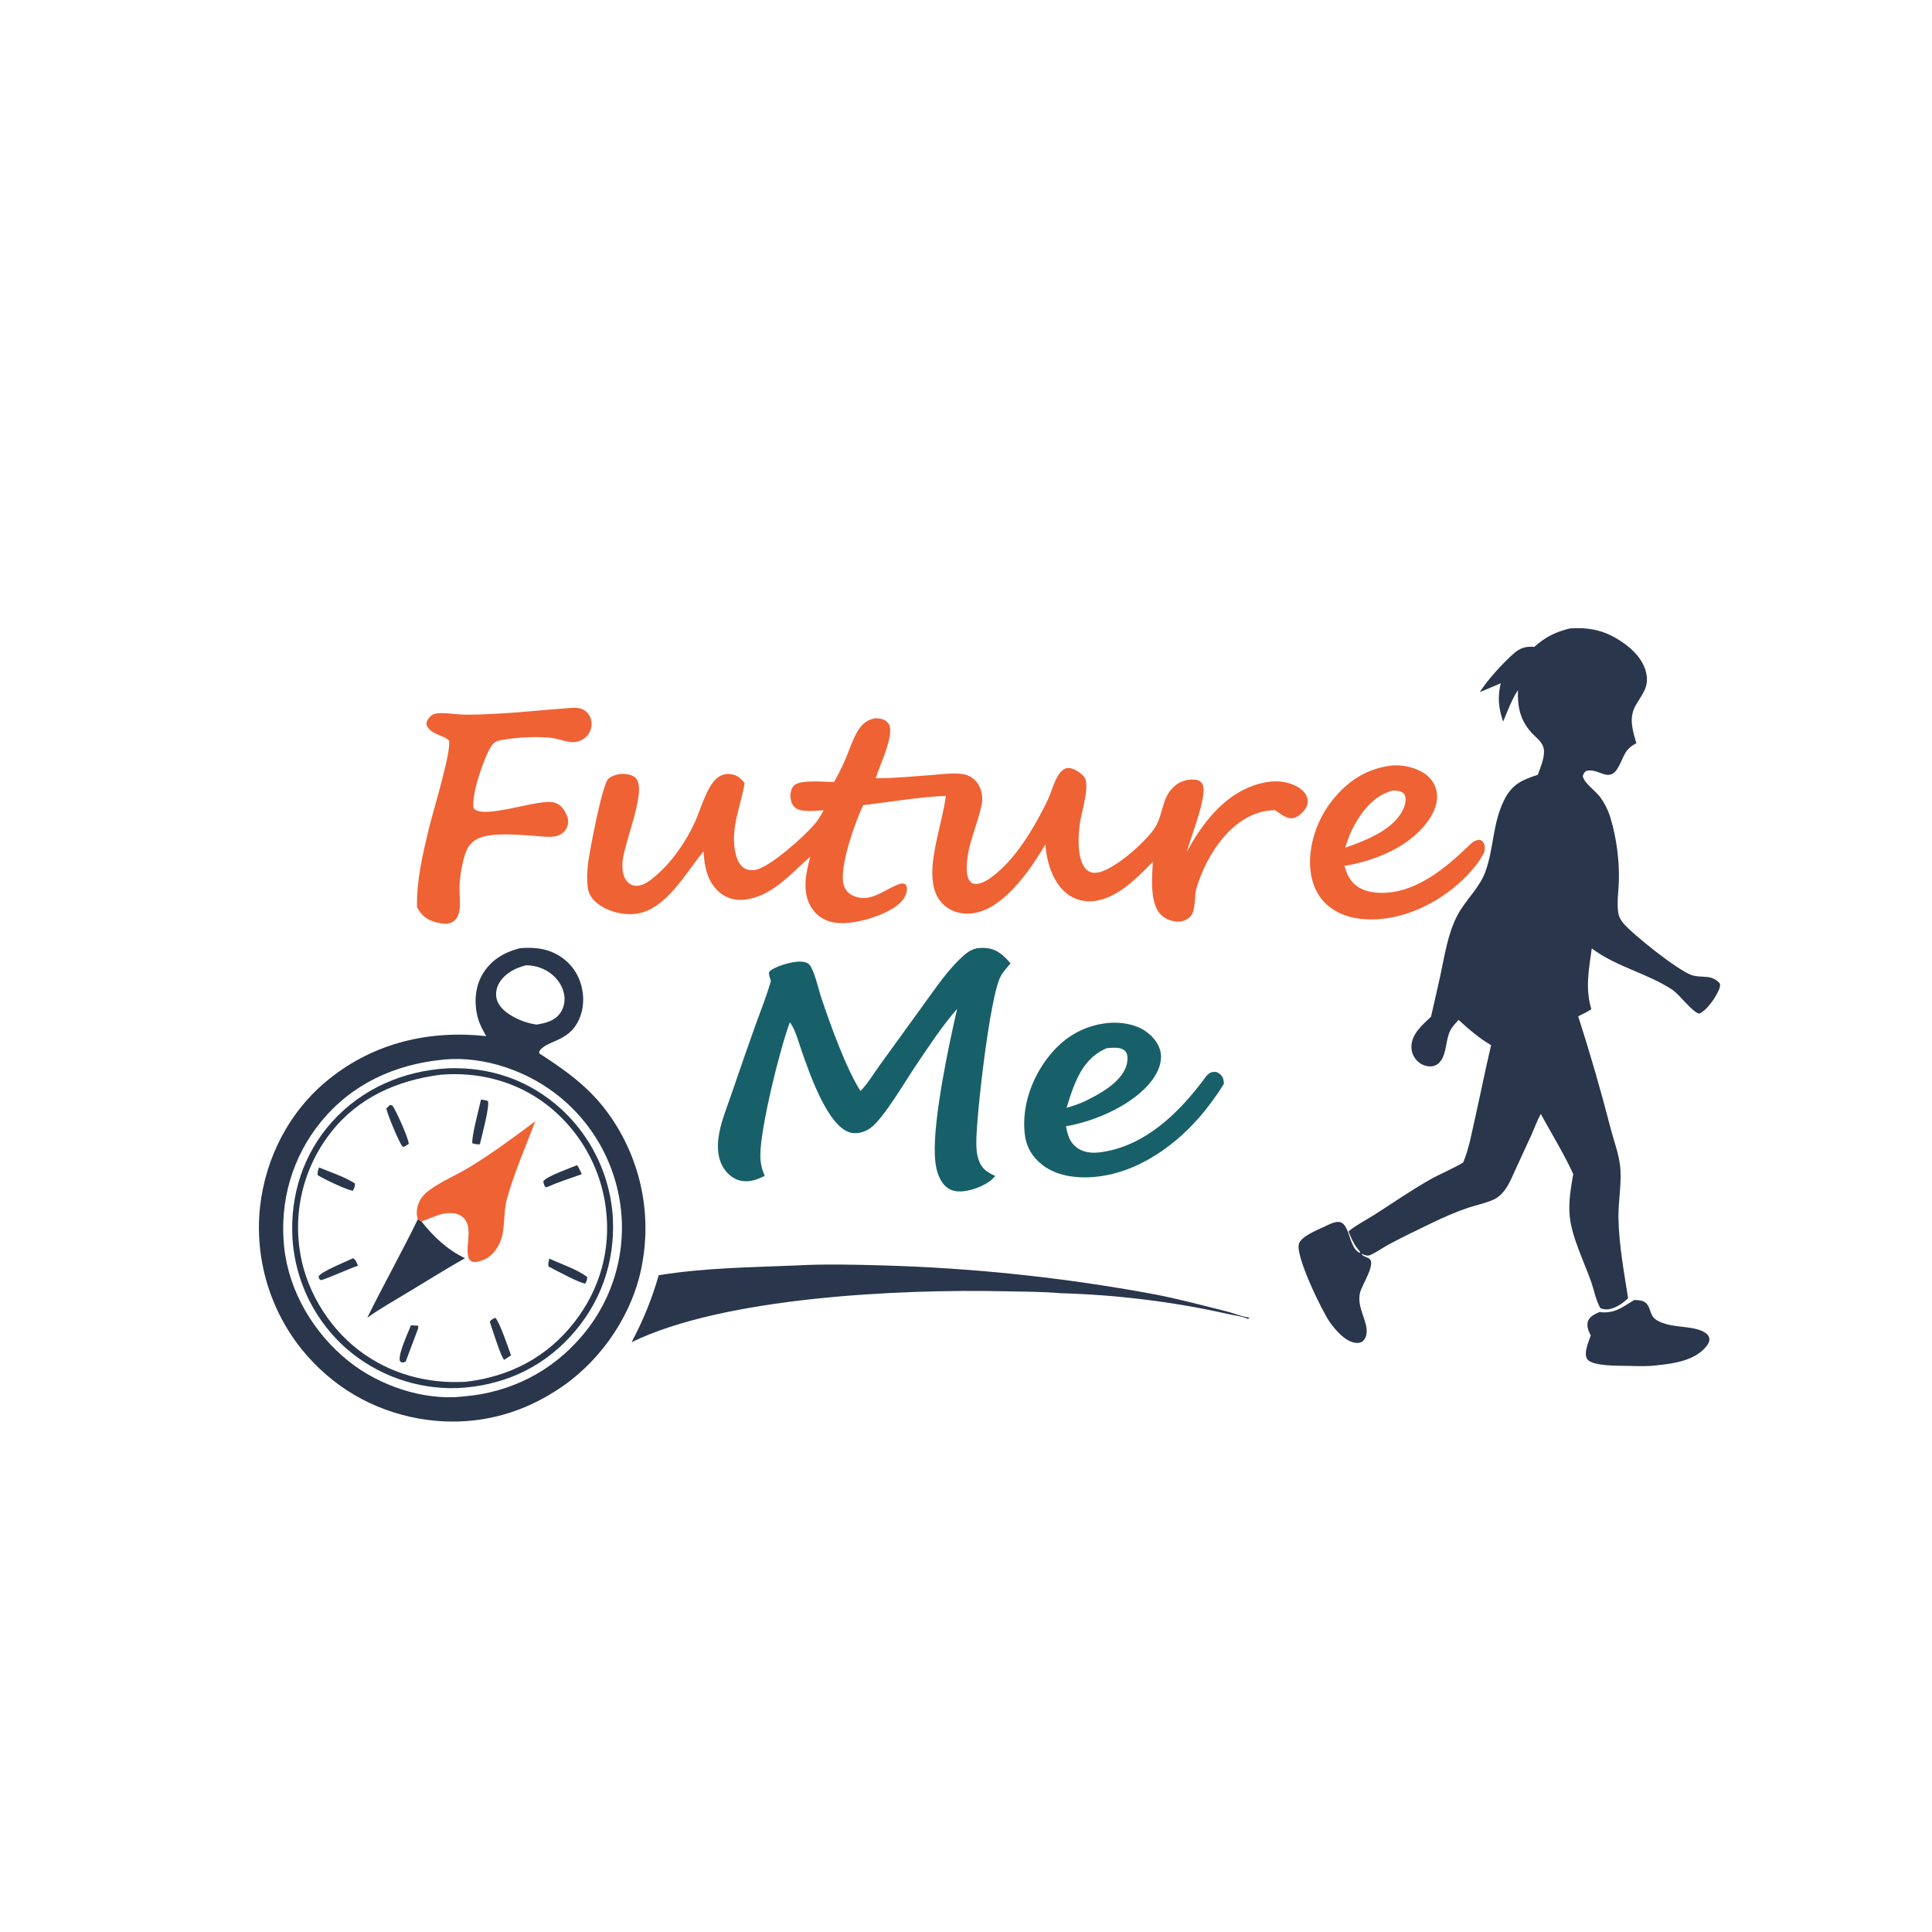 <?xml version="1.0" encoding="utf-8" ?>
<svg xmlns="http://www.w3.org/2000/svg" xmlns:xlink="http://www.w3.org/1999/xlink" width="1024" height="1024">
	<path fill="white" d="M0 0L1024 0L1024 1024L0 1024L0 0Z"/>
	<path fill="#29364B" d="M866.143 689.039C876.813 688.8 872.442 696.398 878.197 699.783C885.732 704.215 895.988 702.245 902.897 705.837C904.295 706.564 905.656 707.678 905.962 709.317C906.254 710.886 905.415 712.316 904.483 713.5C898.559 721.024 887.317 722.734 878.378 723.617C873.469 724.272 868.244 724.091 863.292 723.958C858.762 723.837 843.935 724.274 841.279 720.377C839.176 717.294 842.104 710.909 843.138 707.851C842.055 705.775 840.894 703.046 841.537 700.663C842.334 697.708 845.221 696.619 847.696 695.412C855.614 696.464 859.791 692.888 866.143 689.039Z"/>
	<path fill="#EF6234" d="M738.276 405.67C743.95 405.382 750.338 406.793 755.066 410.005C758.448 412.302 760.764 415.677 761.461 419.727C762.412 425.253 760.143 430.561 756.991 434.984C747.033 448.961 728.946 456.188 712.607 458.958C713.599 462.261 714.666 465.227 717.073 467.793C720.886 471.858 726.383 473.151 731.776 473.236C750.182 473.527 766.051 460.285 778.487 448.249C780.282 446.512 781.854 445.096 784.462 445.13C785.362 445.63 785.652 445.661 786.219 446.575C787.311 448.336 787.062 449.884 786.616 451.78Q784.922 455.231 782.565 458.269C771.229 472.987 752.15 484.754 733.574 486.906C723.428 488.081 712.381 486.97 704.2 480.289C698.472 475.612 695.391 468.747 694.581 461.506C693.128 448.521 698.118 434.205 706.207 424.116C714.623 413.621 724.775 407.1 738.276 405.67Z"/>
	<path fill="white" d="M737.858 419.065C739.172 419.023 740.444 418.992 741.725 419.339C742.83 419.639 744.062 420.277 744.549 421.374C745.483 423.479 744.798 426.431 743.928 428.463C739.818 438.072 727.765 443.776 718.623 447.252L712.995 449.308C714.261 445.055 715.738 441.135 717.913 437.253C722.513 429.043 728.49 421.731 737.858 419.065Z"/>
	<path fill="#EF6234" d="M302.569 375.213C305.062 375.042 307.914 375.119 310.011 376.631Q310.36 376.882 310.683 377.168Q311.005 377.453 311.297 377.77Q311.589 378.086 311.847 378.43Q312.105 378.775 312.327 379.144Q312.549 379.512 312.733 379.902Q312.916 380.291 313.059 380.697Q313.203 381.103 313.304 381.521Q313.405 381.94 313.464 382.366C313.831 384.941 313.122 387.487 311.552 389.551C309.98 391.618 307.357 392.988 304.8 393.305C301.006 393.777 296.369 391.577 292.508 391.128C284.356 390.18 273.581 390.784 265.445 392.296C263.037 392.743 261.647 393.503 260.304 395.611C256.483 401.608 249.607 421.539 251.05 428.393C256.039 434.702 285.642 423.102 293.645 425.337C296.522 426.141 298.421 428.078 299.737 430.705C300.931 433.086 301.662 435.34 300.724 437.928Q300.57 438.363 300.367 438.778Q300.165 439.193 299.916 439.583Q299.667 439.972 299.376 440.331Q299.085 440.689 298.755 441.012Q298.425 441.335 298.06 441.618Q297.695 441.902 297.301 442.142Q296.906 442.382 296.487 442.576Q296.068 442.769 295.629 442.914C292.162 444.058 288.101 443.357 284.532 443.127C276.153 442.587 260.054 440.794 252.767 444.765C248.177 447.266 246.936 450.993 245.63 455.693C244.447 460.622 243.593 465.673 243.54 470.753C243.5 474.556 244.115 478.609 243.536 482.364C243.169 484.742 242.209 487.198 240.086 488.528C237.514 490.139 234.287 489.672 231.515 488.936C226.269 487.542 223.75 485.688 221.055 480.891C220.653 466.948 224.066 452.804 227.276 439.299C229.207 431.176 239.208 398.737 238.009 392.537C236.594 390.993 234.213 390.304 232.329 389.449C229.606 388.212 227.128 387.051 226.016 384.112C225.959 382.5 226.532 381.433 227.592 380.275C228.81 378.944 229.724 378.307 231.564 378.11C235.64 377.673 240.135 378.456 244.231 378.691C247.828 378.898 251.451 378.744 255.051 378.639C270.901 378.178 286.752 376.336 302.569 375.213Z"/>
	<path fill="#29364B" d="M422.002 670.714C437.265 669.882 452.856 670.275 468.132 670.704Q486.107 671.215 504.049 672.419Q521.992 673.623 539.874 675.518Q557.757 677.413 575.553 679.996Q593.349 682.579 611.032 685.847C624.192 688.309 636.955 691.787 649.926 695.007C653.707 695.946 657.644 697.66 661.413 698.232C661.56 698.254 661.707 698.272 661.853 698.292L662.376 699.081L661.902 698.672L661.482 699.073C658.57 697.661 654.042 697.17 650.811 696.44C622.191 689.976 591.619 686.229 562.284 685.434C552.394 684.57 542.278 684.616 532.346 684.402C477.098 683.214 383.853 687.427 334.764 711.387C340.87 699.86 345.564 688.435 349.131 675.906C373.039 671.975 397.836 671.728 422.002 670.714Z"/>
	<path fill="#186069" d="M587.278 542.185C593.819 541.64 601.283 542.653 606.842 546.347C610.744 548.941 614.26 552.958 615.139 557.674C616.111 562.891 613.851 568.094 610.842 572.244C601.398 585.268 580.401 594.423 564.998 596.923C565.832 601.44 566.88 605.391 570.746 608.272C574.508 611.075 579.289 611.306 583.773 610.659C606.758 607.343 624.396 590.278 637.716 572.575C639.298 570.473 640.403 568.393 643.266 568.118C644.64 567.986 645.829 568.518 646.809 569.463C648.349 570.946 648.566 572.351 648.678 574.416C646.506 578.131 643.847 581.777 641.282 585.232C627.546 603.735 606.597 620.152 583.224 623.433C572.971 624.872 560.905 624.013 552.458 617.413C546.903 613.072 543.83 607.672 543.089 600.632C541.538 585.89 547.101 570.759 556.302 559.366C564.307 549.455 574.622 543.536 587.278 542.185Z"/>
	<path fill="white" d="M586.594 555.571C588.444 555.385 590.388 555.223 592.243 555.384C593.948 555.532 595.892 556.18 596.838 557.704C598.109 559.752 597.572 563.383 596.778 565.52C593.556 574.195 582.153 580.267 574.303 584.008C571.331 585.279 568.433 586.288 565.317 587.145C566.55 583.051 567.837 578.961 569.445 574.995C572.925 566.411 577.824 559.247 586.594 555.571Z"/>
	<path fill="#186069" d="M517.792 502.561C519.416 502.436 521.03 502.335 522.657 502.483C528.439 503.01 532.007 506.408 535.598 510.589C533.851 512.753 531.519 515.226 530.257 517.704C524.526 528.958 517.523 591.125 517.459 605.369C517.445 608.604 517.653 611.718 518.719 614.805C520.395 619.658 523.156 621.201 527.517 623.336C526.436 624.512 525.306 625.591 523.985 626.499C519.445 629.621 511.21 632.419 505.76 631.2C502.811 630.54 500.512 628.558 498.949 626.026C496.411 621.914 495.673 616.881 495.479 612.129C494.685 592.657 502.787 554.29 507.31 534.693C499.201 543.97 492.077 554.895 485.18 565.115C479.886 572.96 468.125 593.1 461.335 597.898C458.428 599.953 454.597 601.148 451.048 600.37C438.743 597.672 428.874 568.256 424.906 557.071C423.273 552.469 421.774 546.341 419.013 542.352C418.895 542.182 418.771 542.016 418.649 541.847C413.249 556.174 403.024 597.904 402.998 612.151C402.991 616.311 403.659 619.416 405.338 623.202C401.102 625.402 396.816 626.872 391.984 625.661C388.307 624.74 385.087 621.777 383.193 618.574C380.561 614.121 380.152 608.51 380.757 603.458C381.71 595.511 385.096 587.454 387.675 579.902Q393.971 561.447 400.506 543.076C403.267 535.368 406.42 527.752 408.593 519.852C408.011 518.33 407.602 517.11 407.523 515.476C407.876 514.882 408.224 514.469 408.811 514.091C412.794 511.53 421.924 508.78 426.515 509.946C428.181 510.37 429.252 511.251 430.002 512.77C432.513 517.856 433.741 524.236 435.581 529.655C440.373 543.771 448.207 565.774 456.053 578.266C459.838 574.438 462.919 569.253 466.069 564.873L488.9 533.336C495.584 524.19 502.67 513.404 511.287 506.003C513.379 504.206 515.112 503.269 517.792 502.561Z"/>
	<path fill="#EF6234" d="M463.99 380.663C465.156 380.734 466.295 380.803 467.426 381.12C469.034 381.57 470.431 382.526 471.215 384.031C474.139 389.646 466.068 406.066 464.124 412.494C474.059 412.496 484.084 411.494 493.99 410.77C499.23 410.387 505.05 409.484 510.263 410.284C513.484 410.779 516.14 412.381 518.05 415.03C520.003 417.739 520.728 421.159 520.569 424.454C520.287 430.313 514.314 444.594 513.027 452.847C512.433 456.654 511.459 464.412 514.39 467.371C515.121 468.109 515.498 468.317 516.512 468.443C520.257 468.909 524.401 465.865 527.203 463.629C536.958 455.847 544.63 444.154 550.58 433.238C552.366 429.96 554.111 426.632 555.664 423.239C557.75 418.682 559.359 411.086 563.504 407.999C564.543 407.226 565.98 406.852 567.256 407.124C569.951 407.699 573.348 409.859 574.881 412.17C577.668 416.375 573.271 430.609 572.475 435.661C571.416 442.382 570.657 454.467 575.143 460.15C576.235 461.532 577.746 462.367 579.495 462.567C588.35 463.577 607.832 445.702 612.28 438.458C616.892 430.947 615.596 421.655 623.625 415.792C626.602 413.619 630.854 412.669 634.481 413.424C635.84 413.706 636.747 414.606 637.394 415.802C640.287 421.145 630.785 444.732 628.987 451.617C636.959 436.819 648.107 421.987 664.626 416.261C671.783 413.78 679.854 413.035 686.827 416.566C689.45 417.895 692.121 420.04 692.905 423.006C693.406 424.9 693.011 426.798 692.012 428.455C690.716 430.604 688.041 433.052 685.531 433.605C682.109 434.36 678.483 431.152 675.748 429.414Q675.052 429.436 674.356 429.472C653.662 430.605 639.448 452.85 634.153 470.765C632.931 474.899 633.875 482.743 630.904 485.808C629.189 487.576 626.608 488.578 624.151 488.485C620.695 488.354 617.033 486.883 614.761 484.226C609.355 477.903 610.624 464.453 611.017 456.746C602.726 465.304 592.034 476.38 579.512 477.617C574.068 478.154 568.888 476.628 564.733 473.031C557.77 467.003 554.684 456.449 554.08 447.56C548.373 457.122 542.031 466.611 533.821 474.229C527.719 479.891 520.109 484.706 511.452 484.217C506.674 483.947 502.011 481.887 498.878 478.212C494.188 472.712 493.825 465.357 494.294 458.505C495.428 446.129 499.587 434.117 501.374 421.82C487.36 422.375 471.644 425.094 457.538 426.752C453.404 435.131 444.413 460.303 447.226 469.181C448.002 471.629 449.656 473.587 451.994 474.677C461.274 479.003 468.624 471.338 476.719 468.57C478.109 468.094 478.68 468.146 479.994 468.732C480.823 470.089 480.85 471.212 480.52 472.721C479.623 476.812 476.524 479.434 473.077 481.563C465.188 486.434 449.997 490.919 440.827 488.702C436.124 487.564 432.156 484.721 429.735 480.514C425.04 472.355 427.174 462.555 429.477 454.047C418.935 463.179 409.017 475.476 394.165 476.874C389.275 477.334 384.658 475.928 380.983 472.636C374.897 467.184 373.182 458.977 372.935 451.183C363.518 462.419 353.259 481.841 337.649 484.245C330.685 485.317 322.247 483.234 316.667 478.852C313.885 476.667 311.949 473.884 311.516 470.329C310.994 466.048 311.197 461.711 311.708 457.44C312.437 451.35 319.155 415.979 322.348 412.876C324.388 410.895 327.928 410.088 330.678 410.201C333.02 410.298 335.639 410.816 337.222 412.697C342.799 419.323 330.783 446.527 329.988 456.677C329.709 460.238 329.886 464.456 332.438 467.239C333.792 468.716 335.373 469.533 337.397 469.495C341.52 469.418 345.048 466.339 348.001 463.773C356.512 456.378 363.332 446.382 368.093 436.219C371.223 429.538 374.312 417.578 379.665 412.717C381.656 410.908 384.248 409.989 386.936 410.282C390.633 410.684 392.343 412.243 394.671 415.001C392.616 427.627 386.803 439.472 389.918 452.506C390.636 455.508 391.892 458.651 394.7 460.271C396.755 461.458 399.181 461.443 401.406 460.779C409.391 458.396 426.283 443.289 431.787 436.782C433.707 434.513 435.127 432.03 436.562 429.441C432.52 429.648 424.522 430.805 421.31 427.952C419.785 426.598 419.072 424.378 418.949 422.395C418.818 420.278 419.33 417.875 420.874 416.326C424.146 413.045 437.205 414.504 442.098 414.464Q445.538 408.338 448.321 401.887C450.398 396.958 452.1 391.331 455.007 386.835C457.361 383.196 459.767 381.55 463.99 380.663Z"/>
	<path fill="#29364B" d="M832.119 333.076C841.011 332.472 848.535 333.665 856.363 338.153C863.197 342.071 870.383 348.149 872.374 356.079C874.358 363.979 870.528 367.602 867.002 373.776C863.126 380.565 865.318 387.037 867.316 393.947C860.695 397.295 861.016 400.943 857.606 406.861C852.67 415.429 847.343 406.728 840.715 408.621C839.572 409.465 839.344 409.994 838.911 411.334C839.554 415.046 845.634 419.158 847.999 422.321Q848.932 423.589 849.754 424.932Q850.575 426.275 851.278 427.684Q851.982 429.092 852.562 430.556Q853.142 432.019 853.595 433.527C856.781 444.211 858.365 456.019 858.024 467.188C857.864 472.422 856.951 478.221 857.643 483.403C857.922 485.496 858.78 487.352 860.114 488.982C865.382 495.418 889.071 514.066 896.418 516.75C899.32 517.81 902.491 517.484 905.504 517.919C907.896 518.264 910.232 519.501 911.643 521.468C911.692 522.6 911.564 523.385 911.123 524.441C909.395 528.583 904.797 535.492 900.605 537.237C896.916 536.523 890.367 527.176 886.079 524.394C872.595 515.644 857.154 512.687 843.671 502.693C842.117 513.89 840.128 523.857 843.452 534.933C841.219 536.372 838.855 537.501 836.474 538.664Q846.005 568.278 853.75 598.409C855.362 604.561 857.774 610.995 858.604 617.292C859.795 626.336 857.655 636.309 857.818 645.533C858.071 659.796 860.739 674.025 862.926 688.086C860.906 690.042 858.741 691.658 856.169 692.83C853.424 694.082 851.076 694.466 848.251 693.36C845.899 689.349 844.921 683.87 843.375 679.447C839.639 668.76 832.922 655.46 831.958 644.333C831.316 636.919 832.562 629.565 833.855 622.299C828.887 611.42 822.385 600.892 816.627 590.391C814.742 593.896 813.346 597.786 811.728 601.427Q807.554 610.634 803.276 619.792C801.699 623.191 800.283 626.863 798.149 629.955C796.51 632.329 794.354 634.566 791.697 635.787C787.561 637.687 782.536 638.676 778.191 640.126C771.679 642.298 765.481 645.064 759.292 648.009C751.657 651.736 743.933 655.377 736.44 659.381C733.068 661.182 729.753 663.636 726.301 665.18C724.564 665.957 723.268 665.119 721.622 664.518C722.032 665.893 724.905 666.339 725.918 667.263C729.172 670.23 721.804 681.13 720.856 685.064C718.929 693.059 724.99 699.878 724.314 706.659C724.149 708.312 723.353 710.179 721.919 711.115C720.84 711.819 719.353 711.884 718.113 711.686C712.889 710.851 707.91 705.089 704.958 700.954C700.763 695.077 686.521 665.747 688.44 659.298C689.627 655.308 698.275 651.867 701.779 650.246C704.198 649.128 708.374 646.682 711.042 648.047C714.01 649.566 715.145 655.602 716.453 658.606C717.412 660.81 718.444 663.144 720.777 664.042L720.919 663.568C720.346 662.86 719.794 662.138 719.23 661.423C717.172 658.814 716.031 655.699 714.722 652.669C718.843 649.252 723.946 646.725 728.464 643.846C738.189 637.65 747.577 631.125 757.606 625.393C763.443 622.057 769.815 619.614 775.528 616.14C778.553 608.9 779.953 600.888 781.677 593.261C784.632 580.186 787.226 566.991 790.315 553.959C784.044 550.335 778.386 545.432 773.075 540.55C771.562 542.262 769.767 544.072 768.721 546.109C766.134 551.144 766.91 557.964 763.502 562.458C762.295 564.049 760.616 565.029 758.613 565.188C756.043 565.391 753.42 564.358 751.531 562.637Q751.117 562.266 750.744 561.853Q750.372 561.44 750.045 560.99Q749.719 560.539 749.443 560.057Q749.166 559.574 748.943 559.064Q748.72 558.555 748.552 558.025Q748.385 557.494 748.275 556.949Q748.165 556.404 748.114 555.85Q748.063 555.296 748.071 554.74C748.174 547.997 753.954 543.139 758.467 538.894C760.018 531.765 761.768 524.671 763.311 517.533C765.641 506.746 767.279 494.947 772.482 485.091C776.785 476.941 784.167 470.722 787.349 461.85C791.862 449.266 791.074 436.176 797.401 423.716C801.516 415.611 806.886 413.291 815.087 410.651C816.412 406.867 818.286 402.685 818.361 398.647C818.451 393.811 814.757 391.594 811.788 388.383C805.668 381.765 804.234 374.469 804.546 365.797C801.159 370.973 799.066 376.76 796.707 382.448C794.216 375.15 793.699 369.726 795.416 362.14C791.761 363.794 788.007 365.276 784.308 366.832C788.545 360.225 796.381 351.585 802.293 346.399C805.778 343.342 808.637 342.525 813.242 342.842C819.051 337.61 824.543 334.916 832.119 333.076Z"/>
	<path fill="#29364B" d="M275.73 502.536C283.114 501.994 289.832 502.591 296.292 506.52Q296.849 506.858 297.389 507.223Q297.929 507.588 298.45 507.98Q298.972 508.371 299.473 508.788Q299.974 509.205 300.454 509.646Q300.934 510.087 301.392 510.551Q301.849 511.016 302.283 511.502Q302.717 511.988 303.127 512.495Q303.536 513.003 303.92 513.53Q304.304 514.056 304.661 514.602Q305.018 515.147 305.348 515.709Q305.678 516.271 305.979 516.849Q306.281 517.427 306.554 518.019Q306.826 518.611 307.069 519.216Q307.312 519.821 307.525 520.437Q307.738 521.053 307.92 521.679Q308.102 522.305 308.253 522.939C309.427 527.693 309.428 532.877 307.942 537.563C303.069 552.933 289.705 550.743 285.78 557.331C285.894 558.772 285.937 558.394 287.054 559.117C300.815 568.038 313.027 576.982 322.66 590.54Q323.419 591.598 324.151 592.675Q324.883 593.752 325.588 594.847Q326.293 595.943 326.97 597.055Q327.647 598.167 328.296 599.297Q328.945 600.426 329.566 601.571Q330.186 602.716 330.778 603.876Q331.369 605.036 331.931 606.211Q332.494 607.386 333.026 608.574Q333.559 609.763 334.061 610.964Q334.564 612.166 335.036 613.379Q335.508 614.593 335.95 615.818Q336.391 617.043 336.802 618.279Q337.213 619.515 337.592 620.761Q337.972 622.007 338.32 623.262Q338.668 624.517 338.985 625.78Q339.301 627.043 339.586 628.314Q339.871 629.585 340.123 630.862Q340.376 632.14 340.597 633.424Q340.817 634.707 341.006 635.996Q341.194 637.284 341.35 638.577Q341.506 639.87 341.629 641.167Q341.752 642.463 341.843 643.762Q341.934 645.062 341.992 646.363Q342.05 647.664 342.076 648.966Q342.101 650.268 342.094 651.57Q342.087 652.872 342.047 654.174Q342.007 655.476 341.934 656.776Q341.861 658.076 341.756 659.375Q341.651 660.673 341.513 661.968Q341.376 663.263 341.205 664.554Q341.035 665.845 340.832 667.131Q340.63 668.418 340.395 669.699C335.933 695.332 319.762 719.626 298.587 734.492C275.705 750.557 249.585 756.624 222.043 751.881C197.345 747.439 176.186 735.039 160.259 715.598Q159.466 714.619 158.697 713.621Q157.928 712.623 157.183 711.607Q156.439 710.59 155.719 709.556Q155 708.522 154.306 707.47Q153.612 706.419 152.944 705.351Q152.276 704.283 151.634 703.198Q150.992 702.114 150.377 701.015Q149.761 699.915 149.173 698.801Q148.585 697.687 148.024 696.559Q147.464 695.431 146.93 694.289Q146.397 693.148 145.892 691.993Q145.387 690.839 144.91 689.673Q144.434 688.507 143.985 687.329Q143.537 686.152 143.118 684.964Q142.699 683.776 142.309 682.578Q141.918 681.38 141.558 680.173Q141.197 678.965 140.866 677.75Q140.534 676.534 140.233 675.311Q139.931 674.088 139.66 672.857Q139.388 671.627 139.147 670.391Q138.905 669.154 138.694 667.912Q138.483 666.67 138.302 665.423Q138.122 664.176 137.971 662.925Q137.821 661.674 137.701 660.42Q137.582 659.166 137.492 657.909Q137.403 656.653 137.345 655.394Q137.287 654.135 137.259 652.876Q137.231 651.616 137.234 650.356Q137.238 649.097 137.271 647.837Q137.305 646.578 137.37 645.319Q137.435 644.061 137.53 642.805Q137.625 641.549 137.751 640.295C140.612 613.57 153.375 588.799 174.426 571.909C198.373 552.695 227.509 545.871 257.731 549.178C255.918 546.071 254.323 543.164 253.337 539.674C251.212 532.154 251.656 523.431 255.627 516.587C260.135 508.818 267.223 504.684 275.73 502.536Z"/>
	<path fill="white" d="M279.003 511.604C282.872 511.71 286.635 512.667 289.97 514.654C294.362 517.27 297.876 521.563 298.92 526.635C299.638 530.125 299.115 533.727 297.099 536.703C294.104 541.124 289.347 542.24 284.415 543.05C279.892 542.395 275.906 541.059 271.911 538.815C268.132 536.691 264.287 533.702 263.201 529.293C262.479 526.363 263.235 523.159 264.809 520.634C267.856 515.744 273.557 512.813 279.003 511.604Z"/>
	<path fill="white" d="M234.234 561.701C234.572 561.659 234.909 561.606 235.249 561.575C257.106 559.566 280.655 567.994 297.329 581.919Q298.174 582.622 299.002 583.345Q299.83 584.068 300.639 584.811Q301.449 585.554 302.24 586.317Q303.031 587.08 303.803 587.862Q304.576 588.644 305.329 589.445Q306.081 590.245 306.814 591.064Q307.547 591.883 308.26 592.72Q308.972 593.557 309.664 594.411Q310.356 595.264 311.027 596.135Q311.698 597.006 312.347 597.893Q312.996 598.78 313.623 599.682Q314.25 600.585 314.855 601.502Q315.46 602.42 316.042 603.352Q316.624 604.284 317.183 605.231Q317.742 606.177 318.278 607.136Q318.814 608.096 319.326 609.068Q319.838 610.041 320.326 611.026Q320.814 612.01 321.277 613.007Q321.741 614.003 322.18 615.011Q322.619 616.019 323.033 617.037Q323.448 618.055 323.837 619.082Q324.226 620.11 324.589 621.147Q324.953 622.184 325.291 623.23Q325.63 624.276 325.942 625.33Q326.254 626.383 326.541 627.444Q326.827 628.505 327.088 629.573Q327.348 630.641 327.582 631.715Q327.816 632.789 328.024 633.868Q328.232 634.947 328.413 636.031Q328.594 637.115 328.748 638.203Q328.903 639.291 329.03 640.383Q329.158 641.475 329.259 642.569Q329.36 643.663 329.434 644.758Q329.508 645.854 329.555 646.952Q329.602 648.049 329.621 649.147Q329.641 650.245 329.633 651.343Q329.625 652.442 329.59 653.539Q329.555 654.637 329.492 655.734Q329.43 656.83 329.34 657.925Q329.25 659.02 329.133 660.112Q329.016 661.204 328.872 662.293Q328.728 663.382 328.557 664.466Q328.386 665.551 328.188 666.632Q327.99 667.712 327.765 668.787Q327.54 669.862 327.288 670.931Q327.037 672 326.759 673.063Q326.481 674.125 326.176 675.181Q325.872 676.236 325.541 677.283Q325.211 678.331 324.854 679.37Q324.498 680.409 324.116 681.438Q323.733 682.468 323.326 683.488Q322.918 684.507 322.485 685.517Q322.052 686.526 321.594 687.524Q321.136 688.523 320.654 689.509Q320.171 690.496 319.664 691.47Q319.157 692.445 318.626 693.406Q318.095 694.367 317.54 695.315Q316.985 696.263 316.407 697.197Q315.828 698.131 315.227 699.05Q314.626 699.969 314.002 700.873Q313.378 701.776 312.732 702.664Q312.085 703.553 311.417 704.424Q310.749 705.296 310.059 706.151Q309.37 707.006 308.659 707.843C292.625 726.929 270.53 738.098 245.75 740.138C245.452 740.173 245.155 740.213 244.857 740.244C224.222 742.365 200.897 734.361 184.864 721.544C166.319 706.719 153.025 684.515 150.586 660.746C148.13 636.807 154.823 613.321 170.092 594.6C186.362 574.65 208.923 564.281 234.234 561.701Z"/>
	<path fill="#29364B" d="M237.59 566.216C260.038 565.428 280.592 572.574 297.268 587.652Q298.028 588.348 298.77 589.061Q299.513 589.775 300.238 590.506Q300.964 591.238 301.671 591.986Q302.379 592.735 303.068 593.501Q303.757 594.266 304.427 595.048Q305.098 595.83 305.749 596.628Q306.4 597.426 307.032 598.239Q307.664 599.053 308.276 599.881Q308.888 600.71 309.48 601.552Q310.072 602.396 310.644 603.252Q311.215 604.109 311.766 604.98Q312.316 605.851 312.846 606.734Q313.375 607.618 313.883 608.514Q314.391 609.41 314.877 610.318Q315.363 611.226 315.827 612.146Q316.291 613.065 316.733 613.996Q317.174 614.926 317.593 615.867Q318.012 616.808 318.409 617.759Q318.805 618.71 319.178 619.67Q319.551 620.63 319.901 621.599Q320.251 622.567 320.578 623.544Q320.904 624.521 321.207 625.506Q321.51 626.49 321.788 627.482Q322.067 628.473 322.322 629.471Q322.577 630.469 322.808 631.473Q323.038 632.477 323.245 633.486Q323.451 634.495 323.633 635.509Q323.815 636.523 323.972 637.541Q324.13 638.559 324.263 639.58Q324.396 640.602 324.504 641.626Q324.612 642.65 324.695 643.677Q324.778 644.704 324.837 645.732C325.951 669.333 318.267 690.984 302.273 708.397C286.326 725.759 265.519 734.688 242.125 735.725Q240.134 735.781 238.143 735.745Q236.152 735.709 234.164 735.58Q232.177 735.451 230.198 735.23Q228.219 735.009 226.252 734.695Q224.285 734.382 222.335 733.978Q220.385 733.573 218.456 733.078Q216.527 732.584 214.623 732Q212.719 731.416 210.844 730.743Q208.969 730.071 207.128 729.313Q205.287 728.554 203.482 727.71Q201.678 726.867 199.916 725.94Q198.153 725.014 196.435 724.006Q194.717 722.998 193.048 721.912Q191.379 720.825 189.762 719.662Q188.146 718.499 186.585 717.262Q185.024 716.024 183.523 714.716Q182.741 714.024 181.976 713.313Q181.212 712.602 180.465 711.873Q179.718 711.143 178.989 710.395Q178.26 709.648 177.55 708.882Q176.839 708.117 176.148 707.334Q175.457 706.552 174.785 705.753Q174.113 704.953 173.461 704.138Q172.809 703.322 172.177 702.491Q171.546 701.659 170.935 700.813Q170.323 699.966 169.733 699.105Q169.143 698.243 168.574 697.368Q168.006 696.492 167.458 695.603Q166.911 694.713 166.386 693.811Q165.861 692.908 165.358 691.993Q164.856 691.078 164.375 690.151Q163.895 689.224 163.438 688.285Q162.981 687.346 162.547 686.397Q162.113 685.447 161.702 684.487Q161.292 683.527 160.905 682.557Q160.518 681.587 160.155 680.608Q159.792 679.629 159.453 678.641Q159.115 677.654 158.8 676.658Q158.486 675.662 158.196 674.659Q157.906 673.656 157.641 672.646Q157.376 671.636 157.136 670.62Q156.896 669.604 156.68 668.582Q156.465 667.56 156.275 666.534Q156.085 665.507 155.921 664.476Q155.756 663.445 155.616 662.41Q155.477 661.375 155.363 660.337Q155.249 659.299 155.161 658.259Q155.073 657.218 155.01 656.176C153.717 633.54 160.727 611.529 176.001 594.585C191.942 576.901 214.012 567.432 237.59 566.216Z"/>
	<path fill="white" d="M233.214 569.684C233.289 569.672 233.363 569.655 233.438 569.648C253.459 567.91 273.449 573.06 289.491 585.302Q290.302 585.924 291.096 586.565Q291.891 587.207 292.67 587.868Q293.449 588.53 294.211 589.21Q294.973 589.89 295.719 590.589Q296.464 591.288 297.191 592.005Q297.919 592.722 298.628 593.457Q299.338 594.192 300.029 594.945Q300.72 595.697 301.392 596.466Q302.065 597.235 302.718 598.021Q303.371 598.807 304.004 599.608Q304.637 600.41 305.251 601.227Q305.864 602.044 306.457 602.876Q307.05 603.708 307.622 604.554Q308.194 605.401 308.745 606.261Q309.296 607.121 309.825 607.995Q310.354 608.869 310.862 609.755Q311.37 610.642 311.855 611.541Q312.341 612.44 312.804 613.35Q313.267 614.261 313.707 615.183Q314.148 616.104 314.565 617.037Q314.983 617.969 315.377 618.912Q315.771 619.854 316.142 620.806Q316.513 621.758 316.86 622.719Q317.207 623.68 317.53 624.649Q317.853 625.618 318.152 626.595Q318.451 627.572 318.726 628.556Q319 629.54 319.251 630.53Q319.501 631.521 319.727 632.517Q319.952 633.514 320.153 634.515Q320.354 635.517 320.53 636.523Q320.706 637.53 320.857 638.54Q321.008 639.55 321.134 640.564C323.879 662.41 317.962 683.43 304.42 700.801C289.928 719.392 270.28 729.548 247.119 732.347C226.516 733.603 206.562 728.216 190.068 715.578C173.468 702.859 161.438 682.524 158.74 661.734Q158.599 660.72 158.484 659.704Q158.369 658.687 158.28 657.667Q158.191 656.648 158.127 655.627Q158.063 654.606 158.025 653.583Q157.987 652.56 157.974 651.537Q157.962 650.514 157.975 649.491Q157.988 648.468 158.027 647.445Q158.066 646.422 158.131 645.401Q158.196 644.38 158.286 643.361Q158.376 642.341 158.492 641.325Q158.608 640.308 158.749 639.294Q158.89 638.281 159.057 637.271Q159.224 636.262 159.416 635.257Q159.608 634.252 159.825 633.252Q160.043 632.252 160.285 631.258Q160.527 630.263 160.795 629.276Q161.062 628.288 161.354 627.307Q161.646 626.326 161.962 625.353Q162.279 624.38 162.619 623.415Q162.96 622.45 163.325 621.494Q163.69 620.538 164.079 619.592Q164.468 618.645 164.88 617.709Q165.293 616.772 165.729 615.847Q166.165 614.921 166.624 614.006Q167.083 613.092 167.565 612.189Q168.047 611.286 168.551 610.396Q169.055 609.505 169.582 608.628Q170.109 607.751 170.657 606.887Q171.205 606.023 171.775 605.173Q172.345 604.323 172.937 603.488Q173.528 602.653 174.14 601.833Q174.752 601.013 175.384 600.208C189.72 581.758 210.554 572.621 233.214 569.684Z"/>
	<path fill="#29364B" d="M217.82 702.435L221.666 702.637C221.655 702.728 221.617 702.82 221.633 702.91C221.776 703.704 221.68 703.924 221.419 704.716L221.03 703.874L221.493 704.432L214.994 721.741C214.39 721.956 213.934 722.106 213.284 722.125C212.569 722.147 212.441 721.791 211.934 721.337C210.933 717.677 216.264 706.438 217.82 702.435Z"/>
	<path fill="#29364B" d="M187.097 666.905C188.664 667.635 189.026 669.316 189.74 670.854C183.439 673.061 177.434 676.02 171.127 678.254L169.988 678.51C169.02 677.733 169.091 677.722 168.877 676.486C170.203 673.969 183.612 668.556 187.097 666.905Z"/>
	<path fill="#29364B" d="M169.097 618.783C175.237 621.338 182.534 623.677 188.107 627.253C188.277 628.904 187.702 629.667 187.022 631.158C183.117 630.415 171.957 625.053 168.427 622.899C168.089 621.338 168.642 620.296 169.097 618.783Z"/>
	<path fill="#29364B" d="M291.16 667.086C297.544 670.066 305.478 672.58 311.108 676.736C311.464 678.121 310.797 678.995 310.276 680.291C307.872 680.471 294.086 673.029 290.802 671.29C290.273 669.786 290.819 668.622 291.16 667.086Z"/>
	<path fill="#29364B" d="M206.754 585.613L207.963 585.958C209.768 588.18 216.789 603.92 216.648 606.317L214.221 607.792C213.624 607.831 213.674 607.957 213.267 607.57C211.809 606.186 204.986 589.897 204.79 587.485L206.754 585.613Z"/>
	<path fill="#29364B" d="M262.474 698.408C264.797 700.492 269.384 714.391 270.849 718.356L267.563 720.523L267.251 720.729C265.656 719.8 260.661 703.646 259.618 700.612C260.185 699.413 261.346 699.061 262.474 698.408Z"/>
	<path fill="#29364B" d="M305.838 617.553C306.874 618.835 307.606 620.856 308.364 622.348C302.111 624.499 295.8 626.626 289.723 629.239L289.247 629.282C288.317 628.309 288.233 627.481 287.954 626.208C289.187 623.592 302.314 619.111 305.838 617.553Z"/>
	<path fill="#29364B" d="M254.911 582.847C256.259 582.914 257.258 583.1 258.545 583.507C259.795 585.891 255.172 602.816 254.332 606.526C252.848 606.507 251.674 606.514 250.282 605.903C250.201 601.052 253.743 588.353 254.911 582.847Z"/>
	<path fill="#29364B" d="M221.481 646.19L223.346 647.37C229.533 655.227 237.302 662.601 246.447 666.848C236.239 672.695 226.261 678.874 216.202 684.969C208.991 689.337 201.519 693.504 194.666 698.421C203.305 680.871 212.935 663.812 221.481 646.19Z"/>
	<path fill="#EF6234" d="M221.481 646.19C220.4 643.249 220.941 639.64 222.275 636.858C223.527 634.249 225.448 632.33 227.771 630.647C234.287 625.924 242.092 622.77 248.981 618.544C260.942 611.206 272.525 602.69 283.741 594.273C278.725 607.471 272.128 622.535 268.562 635.987C266.641 643.233 267.972 651.381 265.087 658.305C263.562 661.966 260.687 665.791 256.985 667.435C255.175 668.239 251.951 669.48 249.99 668.563C248.908 668.057 248.411 667.126 248.143 666.02C246.597 659.657 251.406 649.211 244.557 644.548C241.755 642.64 237.611 642.695 234.434 643.423C230.619 644.297 227.075 646.229 223.346 647.37L221.481 646.19Z"/>
</svg>

